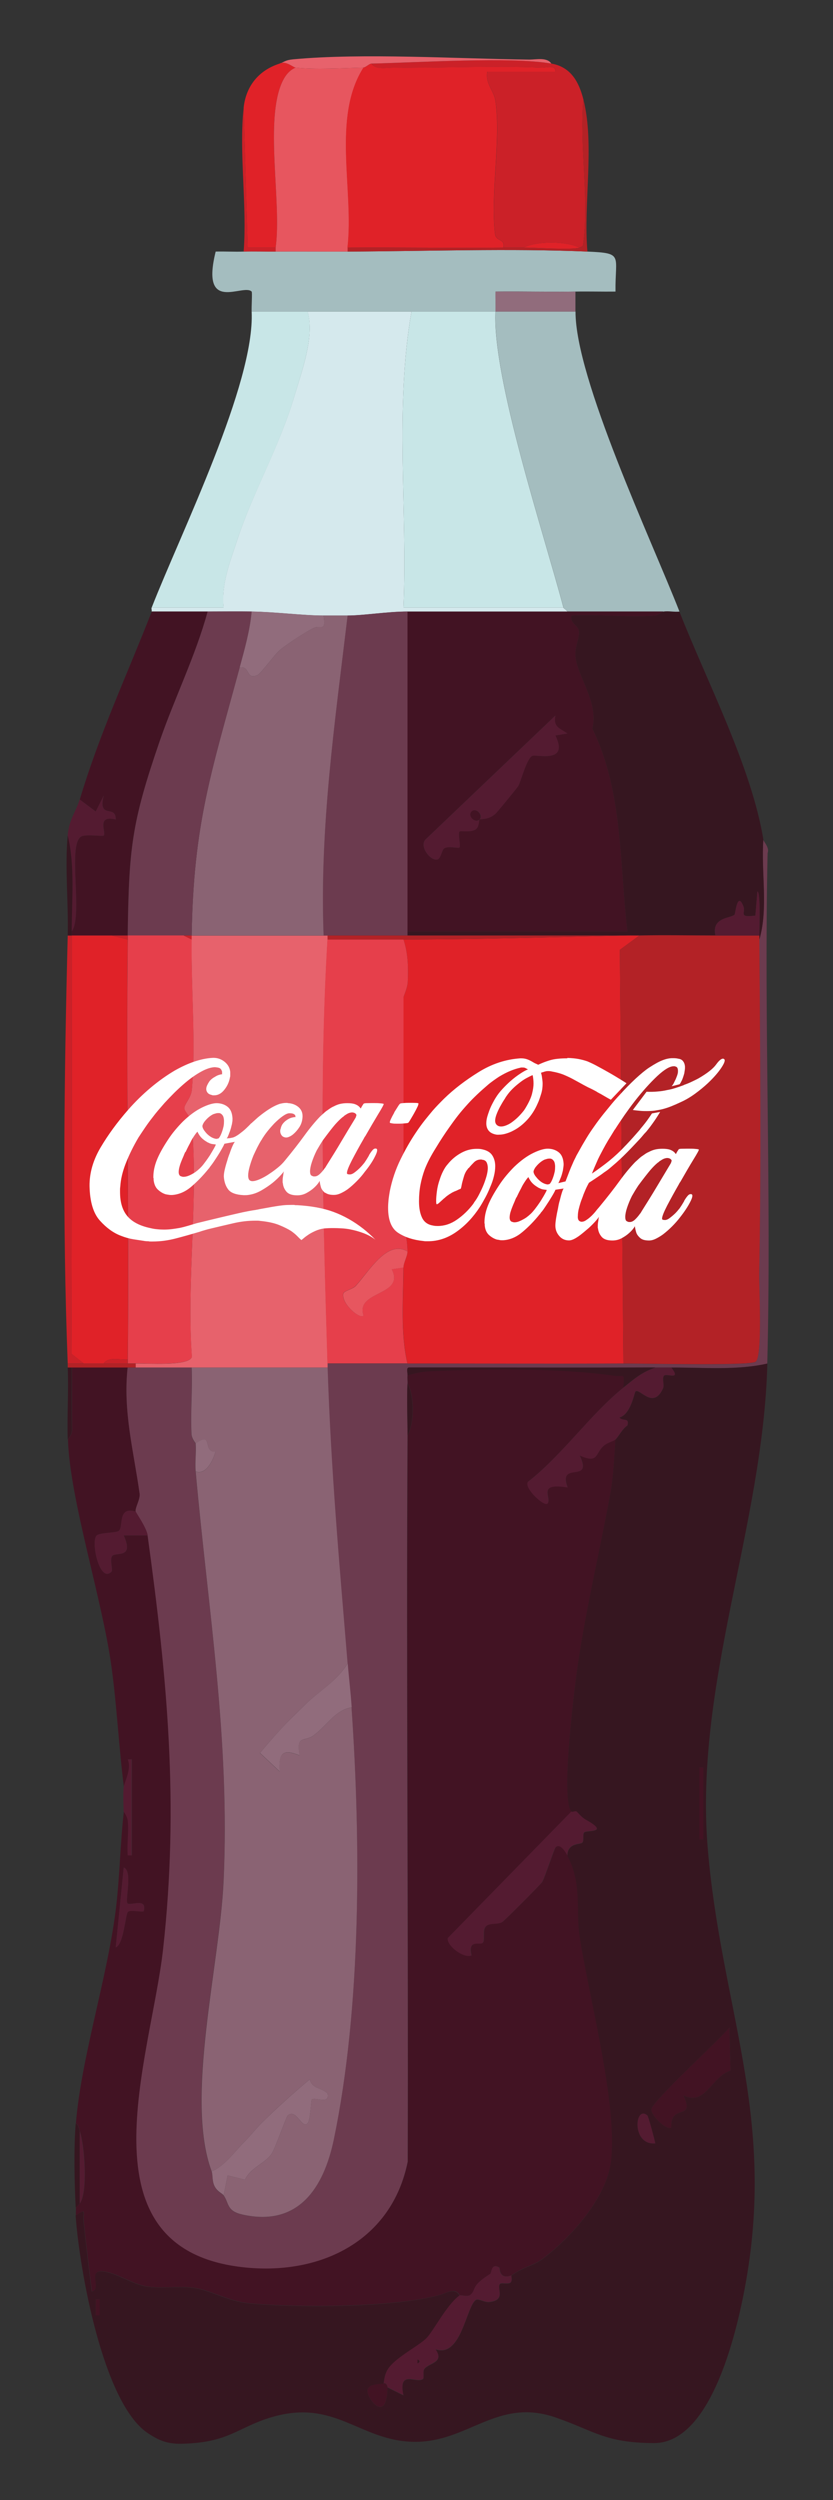 <?xml version="1.0" encoding="UTF-8"?>
<svg id="Layer_1" data-name="Layer 1" xmlns="http://www.w3.org/2000/svg" viewBox="0 0 100 300">
  <rect x="0" y="0" width="100" height="300" fill="#333333" stroke="none"/>
  <defs>
    <style>
      .cls-1 {
        fill: #916c7c;
      }

      .cls-2 {
        fill: #421323;
      }

      .cls-3 {
        fill: #6c3b4f;
      }

      .cls-4 {
        fill: #c8e6e7;
      }

      .cls-5 {
        fill: #b32226;
      }

      .cls-6 {
        fill: #cb2128;
      }

      .cls-7 {
        fill: #361620;
      }

      .cls-8 {
        fill: #e63f4b;
      }

      .cls-9 {
        fill: #fff;
      }

      .cls-10 {
        fill: #541b31;
      }

      .cls-11 {
        fill: #e02228;
      }

      .cls-12 {
        fill: #e7626c;
      }

      .cls-13 {
        fill: #e7565f;
      }

      .cls-14 {
        fill: #8a6373;
      }

      .cls-15 {
        fill: #a4bdbf;
      }

      .cls-16 {
        fill: #d5e9ed;
      }
    </style>
  </defs>
  <g>
    <path class="cls-2" d="M15.33,164.1c-.58,5.28.73,10.04,1.44,15.13.1.69-.55,1.67-.48,2.15-2.2-.66-1.45,1.83-2.01,2.31-.34.3-2.42.17-2.73.63-.63.97.48,5.75,1.86,4.26.16-.17-.25-1.49.07-1.86.46-.52,2.65.38,1.38-2.47h2.88c2.37,17.21,3.79,32.19,1.86,49.61-1.45,13.08-10.41,36.2,9.9,38.21,9.16.91,17.56-3.29,19.46-12.69.09-29.04-.19-58.1-.02-87.14.8-1.44.82-4.7,0-6.24.02-.31-.05-.67,0-.96.85-.27,1.71-.45,2.62-.5,6.59-.31,15.68-.42,22.11.52,1.34.2,1.31-.48,1.2,1.42-3.99,3.21-7.36,8.12-11.48,11.32-.55.71,1.99,3.08,2.36,2.6.53-.7-1.34-2.54,2.4-1.92-1.23-3.29,3.14-.34,1.44-3.84,2.33,1.03,1.81-.23,2.92-1.18.44-.38,1.19-.55,1.39-.74-.15,2.01-.25,4.4-.6,6.36-1.32,7.37-3.16,14.79-4.14,22.26-.34,2.57-1.82,14.73-.54,16.02l-14.84,15.19c-.15.88,1.87,2.48,2.84,2.09-.49-2,1.03-1.2,1.35-1.51.29-.29-.03-1.37.3-1.88.39-.59,1.51-.27,2.04-.61.29-.18,4.6-4.52,4.79-4.8.28-.43,1.44-3.98,1.61-4.16.55-.61,1.27.63,1.43.96,1.82,3.57.95,6.39,1.48,9.8,1.14,7.33,4.56,19.99,3.75,26.87-.52,4.39-4.88,9.27-8.34,11.82-.98.72-2.4.98-3.61,1.91-1.54.56-1.39-.89-1.46-.93-.99-.63-.91.63-1.1.75-2.43,1.54-1.59,1.79-2.35,2.49-.35.33-1.19,0-1.33.09-.52-1-1.55-.3-2.25-.09-5.31,1.56-17.2,1.58-22.94,1.05-2.59-.24-4.64-1.58-6.77-1.87-1.82-.25-3.72.14-5.6-.16-1.75-.27-3.74-1.73-5.39-1.82-1.67-.09.09,2.2-1.2,2.41-.34-2.8-.69-5.58-.97-8.4-.11-1.12.42-1.61-.95-.72-.02-.32.02-.64,0-.96.18-.14.34-.3.48-.48.98-1.23.59-7.03,0-8.64-.12-.34-.09-.73-.48-.96.66-7.9,3.66-17.08,4.74-25.26.53-4.02.56-8.15,1.02-12.18,0,.06.44.54.5,1.16.12,1.35-.12,2.76-.01,4.12h.48s0-11.52,0-11.52h-.48c.51,1.18-.44,2.76-.48,3.36-.62-4.84-.84-9.73-1.51-14.57-1.09-7.94-5.02-20.12-5.21-27.19,0-.06.51-.56.5-1.16-.04-2.49,0-4.99-.02-7.48h6.72ZM15.32,228.41c-.35-.33.66-3.91-.47-4.32l-.96,9.59c.99-.33,1.16-4.01,1.48-4.27s1.37.04,1.88-.05c.48-1.7-1.59-.64-1.93-.96Z"/>
    <path class="cls-3" d="M92.12,163.62c-3.68.84-7.72.46-11.52.48-.64,0-1.28,0-1.92,0-9.82.03-19.65-.01-29.47,0-.53-.06-.23.62-.29.97-.05.29.02.65,0,.96-.1,2.06.01,4.17,0,6.24-.17,29.04.11,58.09.02,87.14-1.9,9.4-10.3,13.6-19.46,12.69-20.31-2.01-11.35-25.13-9.9-38.21,1.93-17.42.51-32.41-1.86-49.62-.13-.94-1.41-2.72-1.44-2.88-.08-.48.57-1.46.48-2.15-.71-5.09-2.01-9.85-1.44-15.13h7.68c.11,2.64-.15,5.32-.02,7.96.03.63.49,1.08.5,1.16.08,1.11-.1,2.26,0,3.36,1.51,16.68,4.15,32.17,3.35,49.19-.47,10.02-4.67,26.11-1.43,34.8.17.45.02,1.14.36,1.8s.89.82,1.08,1.08c.66.94.33,1.87,2.26,2.3,6.71,1.5,9.76-3.19,10.96-8.99,3.32-15.98,3.26-35.64,2.13-51.86-.12-1.78-.34-3.64-.48-5.28-1.01-12.18-2-23.25-2.4-35.52,0-.16,0-.32,0-.48h9.6c8.63,0,17.29.04,25.92,0,2.21-.01,15.14.3,15.87-.21.85-.59.4-8.87.43-10.61.25-13.22.11-26.72.02-40.06,1.1-3.74.19-8.11.48-12,.04.25.78.98.52,1.62-.45,20.4.48,40.87-.04,61.25Z"/>
    <path class="cls-7" d="M81.56,73.38c3.28,8.39,8.64,18.59,10.08,27.36-.29,3.89.62,8.26-.48,12,0-.16,0-.32,0-.48,0-.77.18-5.28-.24-5.28l-.24,2.89c-2.1.26-1.13-.32-1.43-1.1-.73-1.9-.98.89-1.06.97-.42.48-2.8.28-2.31,2.52-3.03,0-6.09-.07-9.12,0-.48.01-.96-.01-1.44,0h-26.4v-.48h26.4c-.96-8.2-.51-16.78-4.21-24.35.79-3.07-1.76-6.22-2.02-8.58-.14-1.21.58-2.43.39-3.21-.16-.64-1.13-.91-.87-1.78,3.23-.19,6.67.24,9.87.02.65-.04,1-.47,1.16-.5.57-.1,1.31.07,1.92,0Z"/>
    <path class="cls-16" d="M49.4,37.39c-2.03,11.56-.47,23.76-.96,35.52h19.2c.03.11.38.29.48.48-6.39,0-12.81,0-19.2,0-2.41,0-5.28.48-7.2.48-.96,0-1.92,0-2.88,0-2.46,0-5.82-.44-8.64-.48-1.75-.03-3.53,0-5.28,0h-6.72c.05-.14-.05-.34,0-.48h8.64c-.3-2.83.78-5.52,1.66-8.18,1.93-5.83,5.03-11.12,6.83-17.17.91-3.06,2.46-7.2,1.59-10.17h12.48Z"/>
    <path class="cls-15" d="M29.25,30.19c1.27-.04,2.56.01,3.84,0,2.87-.02,5.77.01,8.64,0,9.43-.04,19.44-.4,28.8,0,4.38.19,3.3.42,3.36,4.8-1.6.02-3.21-.03-4.8,0-3.19.05-6.41-.04-9.6,0-.03.8.04,1.61,0,2.4h9.6c-.03,8.02,9.12,27.42,12.48,36-.61.07-1.35-.1-1.92,0h-11.52c-.1-.18-.45-.36-.48-.48-2.31-8.73-8.54-27.54-8.16-35.52h-29.28c-.03-.53.09-2.31,0-2.4-1-1.02-6.18,2.75-4.32-4.8,1.12-.03,2.25.04,3.36,0Z"/>
    <path class="cls-2" d="M24.93,73.38c-1.46,5.34-3.97,10.37-5.77,15.59-3.38,9.82-3.69,12.82-3.83,23.29h-6.72c0-.16,0-.32,0-.48,1.43-1.91-.64-10.84,1.27-11.45.68-.22,2.46.06,2.58-.06.34-.36-.95-2.51,1.44-1.93.05-1.87-2.17.08-1.44-2.88l-.96,1.92-1.92-1.44c2.33-7.83,5.69-15,8.64-22.56h6.72Z"/>
    <path class="cls-4" d="M36.93,37.39c.86,2.96-.68,7.1-1.59,10.17-1.79,6.05-4.89,11.34-6.83,17.17-.88,2.66-1.96,5.35-1.66,8.18h-8.64c3.48-8.91,12.41-26.9,12-35.52h6.72Z"/>
    <path class="cls-6" d="M66.2,7.63c2.35.41,3.31,2.23,3.84,4.32-.5,5.35.68,11.87.01,17.06-.06.49,0,.54-.49.7-1.71-.81-5.11-.8-6.72,0-.8,0-1.6,0-2.4,0,.25-1.1-.88-.68-1-1.65-.57-4.83.73-11.15.06-15.89-.18-1.32-1.28-2.13-.98-3.57h8.16c.11-.85-1.08-.46-1.67-.48-5.89-.24-11.87.07-17.77,0-.81,0-2.13.31-2.63-.49,5.48-.12,16.76-.84,21.6,0Z"/>
    <path class="cls-11" d="M33.57,7.63c.75-.38,1.63.45,1.92.48-.72.32-1.2.89-1.54,1.58-2.26,4.59-.1,14.63-.86,20.02h-3.36s-.48-16.8-.48-16.8c.28-2.58,1.81-4.48,4.32-5.28Z"/>
    <path class="cls-6" d="M8.61,112.26c.01,16.72.02,33.46-.04,50.19l1.48,1.17h-1.92c-.65-16.86-.43-34.48,0-51.36h.48Z"/>
    <path class="cls-1" d="M69.08,34.99c0,.8,0,1.6,0,2.4h-9.6c.04-.8-.03-1.61,0-2.4,3.19-.03,6.41.06,9.6,0Z"/>
    <path class="cls-5" d="M70.52,30.19c-9.36-.4-19.37-.04-28.8,0v-.48c6.23-.05,12.49.07,18.72,0,.8,0,1.6,0,2.4,0,1.5-.01,5.75.32,6.72,0,.49-.16.43-.21.49-.7.66-5.19-.52-11.72-.01-17.06,1.37,5.42-.02,12.53.48,18.24Z"/>
    <path class="cls-10" d="M9.57,95.94l1.92,1.44.96-1.92c-.73,2.96,1.49,1.01,1.44,2.88-2.38-.58-1.1,1.56-1.44,1.93-.11.12-1.9-.16-2.58.06-1.9.61.17,9.54-1.27,11.45,0-3.72.4-7.96-.48-11.52.19-2,.99-2.82,1.44-4.32Z"/>
    <path class="cls-12" d="M66.2,7.63c-4.84-.84-16.12-.12-21.6,0-.24,0-.72.47-.96.48-2.45.06-5.82.26-8.16,0-.29-.03-1.17-.86-1.92-.48.54-.17.65-.42,1.62-.51,8.35-.78,19.72-.07,28.38.03.81,0,2.13-.31,2.63.49Z"/>
    <path class="cls-6" d="M29.25,12.91l.48,16.8h3.36s0,.48,0,.48c-1.28.01-2.57-.04-3.84,0,.43-5.52-.58-11.86,0-17.28Z"/>
    <path class="cls-10" d="M14.85,214.49c.04-.6.99-2.18.48-3.36h.48s0,11.52,0,11.52h-.48c-.11-1.35.14-2.77.01-4.12-.06-.62-.5-1.1-.5-1.16-.02-.94-.07-1.95,0-2.88Z"/>
    <path class="cls-7" d="M8.61,111.78c0,.16,0,.32,0,.48h-.48c.1-3.85-.36-8.28,0-12,.88,3.56.48,7.79.48,11.52Z"/>
    <path class="cls-7" d="M9.57,255.77v8.64c-.14.18-.3.34-.48.48-.16-2.96-.24-7.16,0-10.08.39.23.36.62.48.96Z"/>
    <path class="cls-7" d="M8.13,172.73c-.09-2.87.12-5.78,0-8.64h.48c.01,2.49-.03,4.98.02,7.48.01.61-.5,1.1-.5,1.16Z"/>
    <path class="cls-5" d="M10.05,163.62c.8,0,1.6,0,2.4,0,.96,0,1.92.01,2.88,0,.32,0,.64,0,.96,0v.48h-8.16c0-.16,0-.32,0-.48h1.92Z"/>
    <path class="cls-10" d="M68.6,217.37c.08.08.52-.14.63,0,1.02,1.12,1.02.85,1.89,1.46,1.54,1.08-.75.79-.99,1.05-.22.24.02.94-.22,1.22-.22.26-1.78-.02-1.8,1.56-.17-.33-.88-1.57-1.43-.96-.17.18-1.33,3.74-1.61,4.16-.18.28-4.5,4.62-4.79,4.8-.54.34-1.66.02-2.04.61-.33.5,0,1.59-.3,1.88-.32.31-1.83-.49-1.35,1.51-.98.38-3-1.21-2.84-2.09l14.84-15.19Z"/>
    <path class="cls-10" d="M80.6,164.1c1.26,1.63-.64.62-.9,1-.23.34.08,1.1-.09,1.48-1.19,2.66-2.84-.07-3.32.4-.14.13-.55,2.74-1.92,3.12.4.48,1.21-.06.96.95-.63.4-.99,1.24-1.44,1.69-.2.2-.95.36-1.39.74-1.11.94-.59,2.21-2.92,1.18,1.7,3.49-2.67.55-1.44,3.84-3.74-.62-1.87,1.23-2.4,1.92-.37.48-2.91-1.89-2.36-2.6,4.12-3.21,7.49-8.12,11.48-11.32,1.32-1.06,2.16-1.83,3.84-2.4.64,0,1.28,0,1.92,0Z"/>
    <path class="cls-10" d="M55.16,275.45c.14-.1.98.24,1.33-.09.76-.7-.08-.95,2.35-2.49.19-.12.11-1.38,1.1-.75.07.05-.08,1.49,1.46.93-.05.04.17.62-.12.85-.28.23-1.09-.02-1.25.15-.46.49.82,1.98-1.34,2.18-.51.05-1.26-.42-1.53-.27-1.17.68-1.75,7-4.86,5.94,1.07,1.58-.73,1.61-1.33,2.33-.24.28-.03,1.08-.17,1.21-.72.67-3.04-1.23-2.36,1.99l-1.92-.96c0-.22-.19-.57-.48-.48.07-.07.02-1.1.68-1.95,1.02-1.3,3.6-2.63,4.45-3.47s2.43-3.99,3.98-5.14ZM50.12,283.13v.48c.31-.16.31-.32,0-.48Z"/>
    <path class="cls-10" d="M16.29,181.37c.03.16,1.31,1.94,1.44,2.88h-2.88c1.28,2.85-.92,1.95-1.38,2.47-.32.36.09,1.68-.07,1.86-1.37,1.48-2.49-3.29-1.86-4.26.3-.46,2.39-.33,2.73-.63.56-.48-.19-2.97,2.01-2.31Z"/>
    <path class="cls-7" d="M78.68,164.1c-1.67.57-2.52,1.34-3.84,2.4.11-1.9.15-1.23-1.2-1.42-6.43-.93-15.51-.83-22.11-.52-.91.04-1.76.23-2.62.5.06-.35-.24-1.02.29-.97,9.82,0,19.65.04,29.47,0Z"/>
    <path class="cls-10" d="M15.32,228.41c.33.31,2.4-.75,1.93.96-.51.08-1.57-.2-1.88.05-.32.26-.5,3.94-1.48,4.27l.96-9.59c1.13.41.12,3.99.47,4.32Z"/>
    <path class="cls-10" d="M9.57,264.41v-8.64c.59,1.61.98,7.41,0,8.64Z"/>
    <path class="cls-7" d="M48.92,172.25c.01-2.06-.1-4.18,0-6.24.82,1.54.8,4.8,0,6.24Z"/>
    <path class="cls-2" d="M87.7,248.47c-2.33.77-2.99,4.29-5.65,2.98,1.46,3.11-1.61.91-1.45,3.84-.47.45-2.41-1.31-2.41-2.16,0-.91,8.21-8.36,9.38-9.84l.13,5.18Z"/>
    <path class="cls-2" d="M46.04,286.01c.29-.09.48.26.48.48-.04,4.52-2.62,1.26-2.4.25.16-.76,1.85-.66,1.92-.73Z"/>
    <path class="cls-10" d="M77.72,253.85c.13.11.85,2.8.96,3.36-2.91.28-2.5-4.68-.96-3.36Z"/>
    <rect class="cls-2" x="83.96" y="212.09" width=".48" height="8.64"/>
    <rect class="cls-2" x="11.49" y="275.93" width=".47" height="1.92"/>
    <path class="cls-14" d="M39.33,164.1c.4,12.26,1.39,23.34,2.4,35.52-1.33,2.16-3.33,3.22-5.14,4.98-.54.53-1.16,1.13-1.79,1.76-1.1,1.09-2.57,2.78-3.6,4l2.36,2.22c-.12-2.2.35-2.75,2.4-1.92-.46-2.5.55-1.58,1.67-2.4,1.65-1.21,2.6-3.07,4.57-3.36,1.12,16.22,1.19,35.88-2.13,51.86-1.21,5.79-4.25,10.49-10.96,8.99-1.93-.43-1.6-1.36-2.26-2.3l.48-2.4,2.08.52c.67-1.46,2.45-1.98,3.21-3.14.43-.65,1.73-4.41,1.92-4.57,1.06-.89,1.65,1.65,2.38.95.34-.33.4-2.75.51-2.86.37-.37,2.19.66,1.9-.73-.81-.75-1.79-.5-2.15-1.69-1.98,1.66-3.97,3.43-5.8,5.26-.66.66-1.22,1.4-2.06,2.25-1.18,1.19-2.34,2.88-3.91,3.53-3.23-8.7.97-24.78,1.43-34.8.79-17.02-1.85-32.51-3.35-49.19,1.37.52,2.23-1.75,2.37-2.37-1.6.1-.2-2.54-2.37-.99,0-.08-.47-.54-.5-1.16-.13-2.64.13-5.32.02-7.96h16.32Z"/>
    <path class="cls-11" d="M76.76,112.26l-2.35,1.72.43,49.64c-8.63.04-17.29,0-25.92,0-.85-3.6-.5-7.77-.48-11.52,0-.57.48-1.36.48-1.92,0-1.49-.48-3.25-.48-4.08v-26.4c0-.2.48-1.06.51-1.88.08-1.71.03-3.44-.51-5.08,8.99,0,18.04-.29,26.88-.48.48-.01.96.01,1.44,0Z"/>
    <path class="cls-5" d="M85.88,112.26h5.28c0,.16,0,.32,0,.48.09,13.33.23,26.84-.02,40.06-.03,1.74.42,10.02-.43,10.61-.72.51-13.66.2-15.87.21l-.43-49.64,2.35-1.72c3.03-.07,6.09,0,9.12,0Z"/>
    <path class="cls-12" d="M38.85,112.26h.48v.48c-1.01,16.85-.51,34.06,0,50.88,0,.16,0,.32,0,.48h-23.04v-.48c1.18-.04,6.47.36,6.74-.8-.65-8.96.79-18.95,0-27.78-.09-1.06-.83-1.55-.9-1.99-.08-.5.81-1.26.9-2.28.49-5.55-.11-12.29-.03-18.02,0-.16,0-.32,0-.48h15.84Z"/>
    <path class="cls-8" d="M48.44,112.74c.54,1.63.59,3.37.51,5.08-.04.82-.51,1.69-.51,1.88v26.4c0,.83.48,2.59.48,4.08-2.43-1.48-4.63,2.41-6.22,4.12-.4.43-1.44.59-1.5.95-.2,1.26,2.04,3.1,2.43,2.6-1.01-3,5.01-2.3,3.39-5.55l1.41-.21c-.02,3.75-.37,7.92.48,11.52h-9.6c-.51-16.81-1.01-34.02,0-50.88h9.12Z"/>
    <path class="cls-1" d="M25.41,260.57c1.56-.65,2.73-2.34,3.91-3.53.84-.85,1.4-1.59,2.06-2.25,1.83-1.82,3.81-3.59,5.8-5.26.36,1.19,1.34.93,2.15,1.69.29,1.39-1.53.37-1.9.73-.1.1-.17,2.53-.51,2.86-.72.7-1.32-1.84-2.38-.95-.19.16-1.49,3.92-1.92,4.57-.76,1.16-2.55,1.68-3.21,3.14l-2.08-.52-.48,2.4c-.18-.26-.74-.43-1.08-1.08s-.2-1.35-.36-1.8Z"/>
    <path class="cls-1" d="M42.21,204.89c-1.97.3-2.93,2.15-4.57,3.36-1.11.82-2.13-.1-1.67,2.4-2.05-.83-2.52-.28-2.4,1.92l-2.36-2.22c1.03-1.22,2.49-2.91,3.6-4,.64-.63,1.25-1.23,1.79-1.76,1.8-1.76,3.81-2.82,5.14-4.98.14,1.64.36,3.5.48,5.28Z"/>
    <path class="cls-1" d="M23.49,173.21c2.17-1.55.77,1.09,2.37.99-.14.62-1,2.89-2.37,2.37-.1-1.1.08-2.25,0-3.36Z"/>
    <path class="cls-2" d="M68.12,73.38h11.52c-.17.03-.52.45-1.16.5-3.2.22-6.65-.2-9.87-.02-.26.87.71,1.14.87,1.78.19.77-.53,2-.39,3.21.26,2.36,2.81,5.51,2.02,8.58,3.7,7.57,3.25,16.15,4.21,24.35h-26.4s0-38.39,0-38.39c6.39,0,12.81,0,19.2,0ZM57.56,98.34c.12-.1,1.06.1,1.93-.7.21-.2,2.47-2.94,2.71-3.3.31-.45.98-3.25,1.68-3.63.45-.24,4.49,1,2.79-2.45l1.44-.24c-.96-.66-1.72-.78-1.44-2.16l-15.61,14.89c-.75.85.63,2.61,1.45,2.39.42-.11.53-1.17.82-1.34.54-.32,1.66.05,1.82-.1.18-.17-.21-1.69.01-1.91.14-.14,1.3.13,1.92-.25.47-.29.39-1.15.47-1.2-.51.51-1.49-.42-.96-.96s1.47.45.96.96Z"/>
    <path class="cls-3" d="M48.92,73.38v38.88h-10.08c-.5-12.9,1.36-25.65,2.88-38.4,1.91,0,4.79-.48,7.2-.48Z"/>
    <path class="cls-5" d="M48.92,112.26h26.4c-8.84.19-17.89.48-26.88.48h-9.12v-.48h9.6Z"/>
    <path class="cls-10" d="M91.16,112.26h-5.28c-.49-2.25,1.89-2.04,2.31-2.52.08-.09.33-2.87,1.06-.97.3.78-.67,1.36,1.43,1.1l.24-2.89c.42,0,.23,4.51.24,5.28Z"/>
    <path class="cls-4" d="M59.48,37.39c-.38,7.98,5.85,26.78,8.16,35.52h-19.2c.49-11.76-1.07-23.96.96-35.52h10.08Z"/>
    <path class="cls-14" d="M41.73,73.86c-1.52,12.75-3.38,25.5-2.88,38.4h-15.84c.22-13.45,2.36-19.56,5.76-32.16,1.28-.23.72,1.52,2.12.92.44-.19,2.07-2.49,2.72-3.03.79-.65,3.17-2.26,4.1-2.65.86-.37,1.43.54,1.14-1.48.96,0,1.92,0,2.88,0Z"/>
    <path class="cls-3" d="M30.21,73.38c-.2,2.27-.85,4.54-1.44,6.72-3.4,12.59-5.54,18.7-5.76,32.16h-7.68c.15-10.46.45-13.47,3.83-23.29,1.8-5.22,4.31-10.25,5.77-15.59,1.75,0,3.53-.03,5.28,0Z"/>
    <path class="cls-1" d="M38.85,73.86c.29,2.03-.28,1.11-1.14,1.48-.93.4-3.31,2-4.1,2.65-.65.54-2.28,2.84-2.72,3.03-1.4.6-.84-1.15-2.12-.92.59-2.18,1.24-4.45,1.44-6.72,2.82.04,6.18.48,8.64.48Z"/>
    <path class="cls-13" d="M43.65,8.11c-3.81,5.98-1.13,14.69-1.92,21.6v.48c-2.87.01-5.77-.02-8.64,0v-.48c.76-5.39-1.4-15.43.86-20.02.34-.69.82-1.27,1.54-1.58,2.34.26,5.71.06,8.16,0Z"/>
    <path class="cls-11" d="M13.41,112.26l1.92.48c-.21,16.78.18,33.63,0,50.4-.9.07-2.34-.37-2.88.48-.8,0-1.6,0-2.4,0l-1.48-1.17c.06-16.73.05-33.46.04-50.19h4.8Z"/>
    <path class="cls-6" d="M15.33,112.26c0,.16,0,.32,0,.48l-1.92-.48h1.92Z"/>
    <path class="cls-11" d="M44.6,7.63c.5.79,1.82.48,2.63.49,5.9.06,11.88-.25,17.77,0,.59.02,1.78-.37,1.67.48h-8.16c-.29,1.45.8,2.25.98,3.57.66,4.74-.63,11.07-.06,15.89.11.97,1.25.55,1,1.65-6.23.07-12.49-.05-18.72,0,.79-6.9-1.89-15.62,1.92-21.6.24,0,.72-.47.96-.48Z"/>
    <path class="cls-11" d="M69.56,29.71c-.97.32-5.22-.01-6.72,0,1.61-.8,5.01-.81,6.72,0Z"/>
    <path class="cls-8" d="M22.05,112.26l.96.48c-.08,5.73.52,12.47.03,18.02-.09,1.01-.98,1.78-.9,2.28.07.44.81.93.9,1.99.78,8.84-.66,18.82,0,27.78-.27,1.16-5.56.76-6.74.8-.32,0-.64,0-.96,0v-.48c.18-16.76-.21-33.61,0-50.4,0-.16,0-.32,0-.48h6.72Z"/>
    <path class="cls-6" d="M15.33,163.14v.48c-.96.01-1.92,0-2.88,0,.54-.85,1.98-.41,2.88-.48Z"/>
    <path class="cls-7" d="M92.12,163.62c-.5,19.49-8.81,38.58-7.15,58.26,1.6,18.92,8.11,31.67,4.61,51.75-.95,5.45-4.01,19.57-11.08,19.54-5.89-.03-7.1-1.45-11.82-3.08-6.99-2.41-10.49,3.01-16.96,2.93-6.54-.08-9.47-5.23-17.14-2.95-4.07,1.21-5.07,3.06-10.78,3.18-1.68.03-2.68-.36-4.05-1.27-5.42-3.61-8.24-19.83-8.67-26.12,1.37-.89.84-.4.95.72.29,2.82.63,5.59.97,8.4,1.29-.21-.47-2.5,1.2-2.41,1.65.09,3.64,1.55,5.39,1.82,1.89.29,3.78-.09,5.6.16,2.13.29,4.18,1.63,6.77,1.87,5.74.54,17.63.52,22.94-1.05.69-.2,1.72-.9,2.25.09-1.56,1.15-3.12,4.28-3.98,5.14s-3.43,2.17-4.45,3.47c-.66.84-.61,1.87-.68,1.95s-1.76-.03-1.92.73c-.22,1.01,2.36,4.27,2.4-.25l1.92.96c-.68-3.22,1.64-1.32,2.36-1.99.14-.13-.07-.93.17-1.21.61-.72,2.41-.74,1.33-2.33,3.11,1.06,3.69-5.26,4.86-5.94.27-.16,1.01.31,1.53.27,2.16-.2.88-1.69,1.34-2.18.16-.17.98.07,1.25-.15.29-.24.07-.82.12-.85,1.21-.94,2.62-1.19,3.61-1.91,3.46-2.55,7.83-7.43,8.34-11.82.81-6.88-2.61-19.54-3.75-26.87-.53-3.41.34-6.23-1.48-9.8.02-1.58,1.59-1.3,1.8-1.56.23-.28,0-.98.22-1.22.23-.26,2.53.03.99-1.05-.87-.61-.87-.34-1.89-1.46-.12-.13-.55.09-.63,0-1.28-1.29.21-13.45.54-16.02.97-7.47,2.81-14.89,4.14-22.26.35-1.95.45-4.35.6-6.36.45-.44.81-1.28,1.44-1.69.26-1.02-.55-.47-.96-.95,1.37-.38,1.79-2.99,1.92-3.12.49-.46,2.13,2.26,3.32-.4.17-.38-.14-1.15.09-1.48.27-.38,2.16.63.9-1,3.8-.02,7.84.36,11.52-.48ZM84.44,220.73v-8.64h-.48v8.64h.48ZM87.7,248.47l-.13-5.18c-1.17,1.48-9.38,8.93-9.38,9.84,0,.86,1.95,2.61,2.41,2.16-.16-2.93,2.91-.72,1.45-3.84,2.66,1.31,3.32-2.21,5.65-2.98ZM77.72,253.85c-1.54-1.32-1.95,3.64.96,3.36-.12-.55-.83-3.24-.96-3.36ZM11.96,277.84v-1.92h-.47v1.92h.47Z"/>
    <path class="cls-7" d="M50.12,283.13c.31.16.31.32,0,.48v-.48Z"/>
    <path class="cls-13" d="M48.92,150.18c0,.56-.48,1.35-.48,1.92l-1.41.21c1.62,3.24-4.41,2.54-3.39,5.55-.4.5-2.63-1.35-2.43-2.6.06-.37,1.1-.52,1.5-.95,1.58-1.71,3.78-5.61,6.22-4.12Z"/>
    <path class="cls-6" d="M23.01,112.26c0,.16,0,.32,0,.48l-.96-.48h.96Z"/>
    <path class="cls-10" d="M57.56,98.34c-.07.06,0,.91-.47,1.2-.62.39-1.78.12-1.92.25-.22.22.17,1.74-.01,1.91-.16.14-1.28-.22-1.82.1-.3.17-.4,1.23-.82,1.34-.82.22-2.21-1.54-1.45-2.39l15.61-14.89c-.28,1.38.48,1.5,1.44,2.16l-1.44.24c1.69,3.45-2.35,2.21-2.79,2.45-.7.38-1.38,3.18-1.68,3.63-.24.35-2.49,3.1-2.71,3.3-.87.8-1.81.6-1.93.7.51-.51-.42-1.49-.96-.96s.45,1.47.96.96Z"/>
  </g>
  <path class="cls-9" d="M25.89,128.03v.03h-.03c-.5,0-1.06.18-1.7.53s-1.28.8-1.93,1.35c-.43.36-.85.75-1.28,1.17-.42.42-.82.84-1.2,1.25-.27.31-.53.61-.77.89s-.46.56-.67.84c-.31.39-.6.79-.88,1.2-.27.4-.54.8-.8,1.2-.62,1.05-1.12,2.07-1.52,3.08s-.62,1.94-.67,2.82c-.02.12-.03.23-.03.34v.31c0,1.25.3,2.22.89,2.91.59.69,1.51,1.16,2.74,1.42.29.07.57.12.85.14.27.03.54.04.8.04.33,0,.65-.02.97-.06.32-.04.62-.09.91-.14.34-.07.68-.16,1.02-.26s.68-.21,1.04-.31c.21-.05.41-.1.62-.15.21-.05.42-.1.65-.16.57-.14,1.08-.26,1.54-.37s.92-.22,1.36-.32.9-.21,1.36-.31c.47-.1.98-.2,1.55-.28.07-.02.13-.03.19-.04.06,0,.12-.02.19-.04.38-.07.73-.13,1.06-.19.32-.06.65-.12.98-.17.29-.05.59-.09.89-.12.3-.03.62-.04.96-.04h.34c.05.02.11.03.17.03h.17c1.66.09,3.12.35,4.35.8,1.23.45,2.44,1.12,3.6,2.03.24.19.48.39.73.62.25.22.49.45.73.7-.41-.33-.9-.59-1.45-.8-.56-.21-1.13-.36-1.71-.47-.31-.05-.62-.09-.94-.1-.32-.02-.62-.03-.91-.03-.22,0-.43,0-.63.01s-.39.02-.58.04c-.33.05-.64.14-.94.27-.3.13-.57.27-.81.42-.24.16-.44.3-.59.43-.15.13-.27.22-.33.27-.14-.12-.31-.28-.5-.48s-.44-.4-.73-.61c-.38-.24-.86-.48-1.45-.72-.59-.24-1.34-.4-2.25-.49-.1-.02-.21-.03-.31-.03h-.31c-.84,0-1.72.1-2.62.31-.91.21-1.89.44-2.93.69-.19.05-.38.1-.57.16-.19.05-.38.11-.57.18-.98.29-1.93.56-2.86.8-.93.24-1.84.36-2.73.36h-.27c-.09,0-.18,0-.27-.03-.1,0-.2,0-.3-.01-.09-.01-.18-.02-.27-.04-.36-.05-.78-.12-1.25-.19-.47-.08-.95-.21-1.43-.4-.93-.34-1.78-.96-2.57-1.84s-1.2-2.26-1.24-4.13c-.02-1.58.43-3.13,1.33-4.65.9-1.52,2-3.03,3.31-4.52.84-.96,1.74-1.84,2.69-2.64s1.91-1.48,2.87-2.05c.81-.46,1.6-.83,2.38-1.09s1.53-.42,2.25-.45h.05c.5,0,.94.16,1.34.48.39.32.62.72.67,1.22v.41c0,.07,0,.14-.03.21-.09.55-.31,1.05-.67,1.5-.36.46-.77.68-1.24.68h-.12s-.08,0-.12-.03c-.24-.05-.42-.14-.53-.27-.11-.13-.17-.28-.17-.45,0-.14.03-.27.09-.41.06-.14.13-.27.22-.41.08-.14.19-.26.32-.37.13-.11.26-.2.4-.27.15-.1.31-.18.46-.23.16-.05.27-.08.36-.08h.05v-.32s0-.05-.03-.06c-.02-.12-.08-.22-.18-.31s-.3-.14-.59-.16v-.03ZM39.05,143.17c-.22-.18-.39-.38-.49-.6-.05-.16-.09-.31-.12-.45-.03-.15-.05-.26-.06-.35,0-.02,0-.03-.01-.04,0,0-.01-.02-.01-.04,0,.05-.06.16-.18.32-.12.16-.28.34-.49.53-.24.22-.54.43-.89.62-.35.19-.72.28-1.12.28-.62,0-1.05-.15-1.3-.45-.25-.3-.39-.63-.42-.99-.02-.03-.03-.08-.03-.13v-.16c0-.17.01-.34.04-.5.03-.16.05-.31.06-.43.02-.09.03-.16.05-.22.02-.06.03-.1.05-.12,0,.07-.13.25-.39.54-.26.29-.59.61-1,.95-.39.31-.83.61-1.31.89-.48.28-.97.47-1.47.55-.1.02-.2.03-.28.04-.09.01-.17.01-.26.01h-.18c-.91-.05-1.52-.27-1.83-.67-.31-.39-.49-.91-.54-1.54v-.08c0-.21.04-.48.12-.82s.18-.7.3-1.06c.03-.14.08-.28.13-.43.05-.14.1-.29.16-.43.12-.36.24-.67.36-.93s.21-.4.26-.44l-1.26.23c-.05.14-.18.39-.4.77-.22.38-.47.78-.76,1.21-.09.14-.18.27-.28.41-.1.14-.21.28-.31.41-.02.04-.04.07-.06.1-.03.04-.06.07-.09.1-.65.81-1.34,1.52-2.06,2.14s-1.49.95-2.32,1.01h-.13c-.1,0-.21-.01-.31-.03s-.21-.03-.31-.05c-.34-.1-.66-.29-.95-.56-.29-.26-.46-.66-.52-1.17v-.18s-.03-.06-.03-.09v-.09c0-.63.13-1.29.4-1.98.27-.69.71-1.5,1.33-2.44.29-.45.59-.85.9-1.22.31-.37.62-.71.93-1.02.79-.76,1.55-1.31,2.29-1.67s1.34-.53,1.8-.52c.5.02.92.16,1.27.44s.54.73.58,1.36v.1c0,.12,0,.25-.03.39-.02.14-.04.27-.08.39-.04.16-.07.31-.12.45-.04.15-.09.28-.14.4-.07.19-.13.35-.19.48-.06.13-.11.2-.14.22.04,0,.07,0,.1-.01.04,0,.07-.01.1-.01.14,0,.31-.03.52-.08.21-.05.46-.19.77-.41.32-.24.6-.46.82-.67.22-.21.43-.41.62-.62.03-.02.06-.03.08-.05s.04-.04.08-.08c.15-.14.32-.28.49-.44s.37-.32.59-.49c.43-.33.82-.6,1.18-.81.36-.21.7-.37,1.03-.48.14-.03.27-.06.39-.08.12-.02.24-.03.36-.03h.16s.06.03.09.03h.06c.45.04.84.19,1.17.46.33.28.5.64.5,1.08v.08c-.02.47-.14.88-.37,1.24s-.49.65-.76.88c-.15.12-.3.22-.45.28-.14.07-.27.1-.37.1h-.08c-.22-.03-.39-.12-.49-.27-.1-.14-.16-.3-.16-.48,0-.05,0-.1.01-.16,0-.05.02-.09.04-.13.02-.1.05-.21.09-.31.04-.1.09-.19.14-.26.09-.12.18-.22.28-.31.1-.09.21-.16.31-.23.19-.12.37-.2.54-.24.17-.04.3-.06.39-.06h.05s-.03-.06-.03-.08v-.06s-.01-.05-.03-.09c-.03-.05-.1-.1-.19-.15-.09-.05-.26-.08-.5-.08-.21,0-.47.12-.8.35-.33.23-.67.53-1.03.89-.22.24-.45.49-.67.76-.22.27-.43.54-.62.84-.05.07-.1.14-.14.22s-.09.15-.14.22c-.16.26-.31.54-.47.85-.15.31-.3.62-.44.93-.19.46-.34.91-.46,1.34-.12.43-.18.79-.18,1.08,0,.14.02.26.05.36.03.1.09.18.16.23.03.02.07.03.12.05.04.02.1.03.17.03.24,0,.55-.08.93-.25s.76-.38,1.16-.66c.34-.22.67-.47.99-.73s.6-.54.84-.84c.89-1.08,1.67-2.08,2.33-2.99.66-.91,1.29-1.67,1.89-2.29.15-.14.3-.27.44-.4.14-.13.28-.25.44-.35.14-.1.26-.19.39-.27.12-.08.24-.14.36-.19.26-.14.52-.24.77-.3.26-.06.55-.09.87-.09.38,0,.67.04.86.1.2.07.35.15.45.23.07.05.12.1.17.16.04.05.08.09.12.13l.03.03s.01-.08.04-.13.05-.1.09-.16c.02-.02.03-.04.04-.06,0-.03.02-.05.04-.06.02-.03.04-.07.06-.1.03-.04.05-.06.06-.08.04-.03.15-.06.35-.06s.42-.01.66-.01h.16c.29,0,.57,0,.82.03.26.02.4.04.41.08.03.04-.18.44-.66,1.22-.47.78-.98,1.65-1.53,2.61-.05.07-.1.13-.13.19-.03.06-.07.13-.1.19-.52.89-.97,1.73-1.38,2.51-.4.78-.61,1.3-.61,1.56,0,.02,0,.04.01.06,0,.03.02.05.04.06.04.02.07.03.12.04.04,0,.08.01.12.01.17.02.37-.05.59-.21.22-.16.45-.35.69-.59.09-.09.17-.18.26-.28s.17-.21.26-.31c.07-.1.14-.21.22-.33.08-.12.15-.24.22-.36.02-.04.04-.07.06-.1.03-.03.05-.08.06-.13.14-.24.28-.44.43-.61s.3-.22.45-.17c.17.07.12.39-.17.95-.28.57-.69,1.18-1.22,1.83-.29.4-.61.77-.97,1.13s-.71.68-1.07.95c-.29.21-.58.37-.86.5-.28.13-.55.19-.81.19-.46,0-.81-.09-1.03-.27ZM22.24,138.22c-.02.05-.04.1-.06.16-.03.05-.05.09-.06.13-.05.14-.11.27-.17.41-.06.14-.12.27-.17.41-.1.24-.18.48-.24.71-.06.23-.09.43-.09.61,0,.12.02.22.06.31.04.09.1.14.17.18.05.02.1.03.16.05s.11.03.18.03c.21,0,.43-.05.67-.15.24-.1.49-.24.75-.41.19-.14.37-.29.54-.45s.34-.35.49-.55c.07-.09.17-.22.3-.4.13-.18.26-.37.4-.58.02-.03.04-.07.06-.1.03-.04.05-.07.06-.1.14-.22.26-.44.39-.66.12-.21.2-.37.23-.48-.17-.02-.32-.04-.46-.06-.14-.03-.27-.07-.39-.14-.07-.02-.13-.05-.19-.09-.06-.04-.13-.08-.19-.12-.24-.15-.43-.32-.58-.49s-.28-.39-.4-.64c-.14.15-.26.31-.36.46s-.2.3-.28.44c-.07.12-.13.23-.18.34-.05.1-.1.21-.16.31-.09.16-.16.31-.23.45-.07.15-.15.31-.23.48v-.03ZM26.2,136.62s.07-.03.1-.08c.03-.05.07-.1.1-.15.09-.16.17-.34.25-.57.08-.22.14-.45.19-.67.02-.1.03-.21.04-.31,0-.1.01-.21.01-.31v-.08c-.02-.26-.06-.45-.14-.57-.08-.12-.17-.21-.27-.26-.03-.02-.07-.03-.1-.04-.04,0-.07-.01-.1-.01h-.1c-.09,0-.18.01-.27.04-.09.03-.19.05-.3.09-.19.09-.37.21-.55.36-.18.15-.33.31-.45.46-.09.1-.16.21-.21.31-.05.1-.09.2-.1.28v.03c0,.09.03.19.09.31.06.12.14.24.24.36.16.21.35.39.58.55.23.16.47.26.71.3h.13s.04,0,.05-.03h.1v-.03ZM41.39,133.84c-.05.05-.1.09-.14.13-.04.03-.09.07-.14.1-.26.21-.55.5-.88.87-.33.38-.81,1-1.44,1.85-.14.21-.27.42-.4.63-.13.22-.25.43-.37.63-.24.48-.43.95-.58,1.4-.15.45-.22.83-.22,1.12,0,.12.01.22.04.31.03.09.06.15.12.18.03.02.06.04.09.05s.05.03.09.03c.02.02.04.03.08.03h.08c.22.02.44-.08.66-.28s.41-.43.58-.67c.05-.05.09-.11.13-.17.03-.06.07-.12.1-.17.65-1.03,1.26-2.01,1.81-2.95.56-.94,1.1-1.84,1.64-2.72.05-.08.09-.16.1-.22s.03-.11.05-.14c0-.07-.02-.12-.06-.17-.04-.04-.09-.08-.14-.12-.02,0-.03,0-.04-.01-.01,0-.02-.01-.04-.01-.03-.02-.07-.03-.12-.04-.04,0-.08-.01-.12-.01-.12,0-.25.03-.39.08-.14.05-.3.15-.49.28v-.03ZM68.11,126.95c.53.02.98.06,1.34.13.36.07.71.16,1.06.28.21.09.41.18.62.28.21.1.44.22.69.36.16.09.31.17.48.26.16.09.33.18.5.28.05.03.1.06.16.09.05.03.1.05.16.09.48.27.92.54,1.33.79.4.25.66.41.76.48l-1.88,1.98c-.22-.12-.44-.24-.64-.36-.21-.12-.41-.24-.62-.36-.07-.03-.15-.07-.23-.12-.09-.04-.16-.09-.23-.14-.16-.09-.32-.17-.49-.26s-.35-.17-.54-.26c-.36-.19-.69-.36-.98-.53-.29-.16-.58-.32-.88-.48-.36-.19-.73-.36-1.12-.52-.39-.15-.84-.27-1.35-.36-.07-.02-.14-.03-.22-.04s-.14-.01-.19-.01c-.12,0-.23,0-.32.03-.1.02-.19.04-.27.08-.02,0-.04,0-.08.03-.05,0-.09,0-.13.03-.03.02-.07.03-.1.03.02.03.03.09.05.16.02.07.03.14.05.21.02.12.04.26.06.43s.04.33.04.5c0,.26-.02.49-.05.71-.04.22-.09.43-.16.63-.05.17-.11.34-.17.52s-.13.35-.22.54c-.33.76-.75,1.41-1.27,1.97-.52.56-1.07.98-1.64,1.27-.29.16-.58.27-.88.36-.29.09-.57.13-.82.13-.19.02-.37,0-.55-.05-.18-.05-.34-.12-.48-.21-.17-.12-.3-.27-.39-.46s-.13-.4-.13-.62c0-.24.03-.49.1-.75.07-.26.16-.52.26-.8.1-.27.22-.54.36-.81.14-.27.27-.51.41-.73.22-.36.49-.71.8-1.04.31-.34.62-.64.93-.92.43-.38.84-.69,1.24-.95.39-.26.7-.42.9-.49-.04-.02-.06-.03-.09-.05s-.06-.04-.09-.05c-.05-.03-.11-.06-.18-.09-.07-.03-.16-.04-.28-.04h-.13c-.05,0-.1,0-.16.03-.34.07-.73.19-1.17.37s-.9.42-1.38.71c-.21.14-.42.28-.64.44-.22.16-.44.32-.64.49-.48.41-.93.81-1.34,1.2-.41.39-.79.77-1.13,1.15-.41.45-.8.9-1.16,1.36s-.71.94-1.06,1.44c-.26.36-.52.75-.79,1.16-.27.41-.54.84-.81,1.29-.29.46-.55.91-.77,1.33-.22.42-.41.84-.57,1.25-.22.6-.39,1.21-.51,1.83-.12.62-.18,1.29-.18,2.01,0,.79.12,1.45.37,1.97.25.52.69.84,1.33.94.08.02.17.03.27.04.09,0,.18.01.27.01.81,0,1.58-.25,2.31-.76.74-.51,1.39-1.14,1.96-1.89.02-.03.04-.07.06-.1.03-.03.05-.07.06-.1.21-.27.4-.58.58-.93s.35-.7.5-1.06c.16-.38.28-.75.39-1.12.1-.37.16-.7.16-.99,0-.27-.05-.5-.14-.68s-.26-.29-.5-.32h-.05s-.03,0-.03-.03h-.1c-.33,0-.6.11-.82.32-.22.22-.44.45-.65.71-.02,0-.03,0-.03.01,0,0,0,.01-.03.01-.02.03-.04.06-.05.09-.02.03-.03.05-.05.06-.1.12-.19.27-.27.44-.08.17-.14.35-.19.54-.1.33-.18.63-.23.9-.05.28-.09.42-.13.44-.14.05-.26.1-.37.16s-.21.09-.3.13c-.05.02-.09.04-.13.05-.03.02-.06.04-.08.05-.09.03-.16.07-.23.12s-.15.09-.23.14c-.05.04-.11.07-.17.12-.06.04-.13.09-.19.14-.05.04-.1.08-.15.13-.05.05-.1.09-.16.13-.21.19-.39.36-.55.5-.16.15-.27.2-.32.17-.02-.02-.03-.06-.04-.14-.01-.08-.01-.18-.01-.3,0-.27.03-.64.09-1.11.06-.46.17-.94.35-1.44.1-.32.23-.65.39-.96.16-.32.34-.61.57-.86.46-.57,1-1.01,1.6-1.34s1.22-.49,1.85-.49c.14,0,.26,0,.37.01s.23.03.35.06c.55.12.94.36,1.17.72.23.36.35.79.35,1.29,0,.38-.05.78-.16,1.21-.1.43-.25.86-.44,1.29-.17.43-.36.84-.58,1.25-.22.4-.43.78-.66,1.14-.79,1.22-1.72,2.21-2.79,2.97-1.07.76-2.22,1.15-3.44,1.15h-.27c-.1,0-.19-.01-.3-.03-1.18-.12-2.18-.44-3-.97s-1.22-1.53-1.22-3.02c0-.29.02-.6.05-.92.03-.32.09-.66.15-1.04.27-1.37.71-2.66,1.3-3.86.59-1.2,1.21-2.28,1.87-3.25.34-.51.69-.99,1.03-1.42.34-.43.66-.81.95-1.16.21-.24.43-.48.66-.72.23-.24.47-.48.71-.72,1.18-1.15,2.57-2.21,4.15-3.19,1.58-.98,3.24-1.53,4.99-1.65h.13c.22,0,.42.03.59.08.17.05.34.12.51.21.1.05.21.11.32.18.11.07.23.13.35.18.05.02.1.04.14.06.04.03.08.05.12.06.26-.12.5-.22.73-.31.23-.09.46-.16.68-.23.31-.09.63-.15.97-.18.34-.04.71-.05,1.12-.05v-.03ZM50.24,132.4s0,.17-.12.41c-.11.24-.25.5-.4.77-.02.04-.03.06-.05.09-.02.03-.04.06-.05.09-.14.24-.27.46-.39.66-.12.2-.2.3-.23.32-.02.02-.14.04-.36.06s-.46.04-.72.04h-.26c-.21,0-.39,0-.55-.03s-.26-.04-.3-.08c-.04-.05,0-.19.1-.41.1-.22.23-.47.39-.75.02-.05.04-.1.06-.14.03-.04.05-.09.09-.14.14-.22.26-.42.37-.59.11-.17.19-.26.25-.28.03-.02.15-.03.35-.05.2-.02.41-.03.66-.03h.08c.26,0,.5,0,.72.01.22,0,.34.03.36.06v-.03ZM73.77,135.6c-.27.45-.52.85-.75,1.22-.22.37-.43.74-.62,1.1-.14.26-.27.52-.41.78-.14.27-.27.55-.39.84-.09.21-.18.41-.27.62-.09.21-.18.43-.27.67.46-.31,1-.7,1.62-1.17s1.25-1.02,1.9-1.66c.1-.1.2-.21.3-.31s.19-.21.3-.31c.31-.33.58-.62.82-.89s.46-.52.67-.76c.09-.1.17-.2.24-.3.08-.09.16-.19.25-.3.17-.21.35-.43.53-.68s.37-.53.58-.84l.98-.18c-.21.34-.4.65-.59.93s-.38.54-.57.8c-.12.16-.24.31-.36.46-.12.16-.25.3-.39.44-.22.27-.46.55-.72.82s-.54.58-.85.9c-.33.34-.64.66-.94.95s-.59.56-.86.8c-.24.21-.48.41-.71.61-.23.2-.48.38-.74.55-.27.21-.56.41-.85.6-.29.2-.61.41-.95.63-.02,0-.09.14-.23.41-.14.27-.28.61-.44,1-.05.16-.11.31-.17.47-.06.15-.12.31-.17.46-.1.31-.18.6-.25.89-.06.28-.09.54-.09.76-.02.17,0,.32.05.44.05.12.14.2.26.23.03.02.06.03.09.03h.06c.16,0,.32-.05.49-.16s.34-.23.52-.39c.14-.12.27-.25.4-.39.13-.14.25-.28.37-.44.07-.09.14-.17.21-.25.07-.08.14-.16.21-.25.89-1.08,1.67-2.08,2.33-2.99.66-.91,1.29-1.67,1.89-2.29.16-.14.3-.27.44-.4.14-.13.28-.25.44-.35.14-.1.27-.19.39-.27s.24-.14.36-.19c.26-.14.52-.24.77-.3.26-.06.55-.09.88-.09.38,0,.66.04.86.1.2.07.35.15.45.23.07.05.13.1.17.16.04.05.08.09.12.13l.03.03s.01-.08.04-.13c.03-.05.06-.1.09-.16.02-.02.03-.04.04-.06,0-.03.02-.05.04-.06.02-.03.04-.07.06-.1.03-.04.05-.06.06-.08.03-.03.15-.06.35-.06.2,0,.42-.01.66-.01h.16c.29,0,.57,0,.82.03.26.02.39.04.41.08.04.04-.18.44-.66,1.22s-.98,1.65-1.53,2.61c-.05.07-.09.13-.13.19-.03.06-.07.13-.1.19-.51.89-.97,1.73-1.38,2.51-.4.78-.61,1.3-.61,1.56,0,.02,0,.04.01.06,0,.03.02.05.04.06.03.02.07.03.12.04.04,0,.08.01.12.01.17.02.37-.05.59-.21.22-.16.45-.35.7-.59.09-.09.17-.18.26-.28.08-.1.17-.21.26-.31.07-.1.14-.21.22-.33.08-.12.15-.24.22-.36.02-.04.04-.07.06-.1.03-.03.05-.08.06-.13.14-.24.28-.44.43-.61.14-.16.3-.22.45-.17.17.07.12.38-.17.94s-.69,1.17-1.22,1.84c-.29.38-.61.74-.97,1.1s-.71.66-1.07.94c-.29.21-.58.38-.86.52-.28.14-.56.21-.81.21-.47,0-.81-.09-1.03-.27-.22-.18-.39-.39-.49-.63-.05-.16-.09-.3-.12-.44-.03-.14-.05-.24-.06-.31,0-.02,0-.03-.01-.04,0,0-.01-.02-.01-.04,0,.05-.06.16-.18.31-.12.16-.28.33-.49.52-.24.22-.54.43-.89.62s-.72.28-1.12.28c-.62,0-1.05-.15-1.3-.45-.25-.3-.39-.63-.43-.99-.02-.03-.03-.07-.03-.12v-.14c0-.17.01-.34.04-.5s.05-.31.06-.43c.02-.09.03-.16.05-.22.02-.06.04-.1.05-.12,0,.07-.13.25-.37.54-.25.29-.55.6-.91.93-.12.1-.25.21-.39.33-.14.12-.27.23-.41.34-.29.24-.58.44-.85.59-.27.15-.52.23-.72.23-.48,0-.88-.18-1.18-.54-.31-.36-.46-.77-.46-1.24,0-.22.03-.52.09-.89.06-.37.13-.75.22-1.14.03-.19.07-.37.1-.54.04-.17.08-.34.13-.49.09-.36.17-.67.26-.94s.15-.42.21-.45l-1,.15c-.05.14-.19.4-.41.77s-.48.78-.77,1.21c-.09.14-.18.27-.27.4s-.19.25-.3.37c-.02.04-.04.07-.06.1-.03.04-.05.07-.09.1-.65.81-1.34,1.52-2.06,2.12-.72.61-1.49.94-2.32.99h-.13c-.1,0-.21,0-.31-.03-.1-.02-.21-.04-.31-.05-.34-.1-.66-.29-.95-.55-.29-.27-.46-.65-.51-1.15v-.18s-.03-.06-.03-.09v-.09c0-.63.13-1.29.4-1.98.27-.69.71-1.5,1.33-2.44.29-.45.59-.85.9-1.22.31-.37.62-.71.93-1.02.79-.76,1.55-1.31,2.29-1.67.74-.36,1.34-.53,1.8-.52.5.02.92.16,1.27.44s.54.73.58,1.36v.1c0,.1-.01.21-.03.33-.02.12-.03.24-.05.36-.04.16-.07.31-.12.47-.04.15-.09.29-.14.41-.07.17-.13.32-.18.44-.05.12-.09.2-.13.23l.88-.21c.17-.45.33-.84.46-1.2.14-.35.27-.67.41-.97.07-.17.14-.33.22-.48.08-.15.15-.3.22-.45.17-.31.36-.63.55-.98s.43-.73.68-1.16c.27-.45.58-.91.93-1.4.34-.49.71-.98,1.11-1.48.31-.38.62-.76.94-1.15.32-.39.65-.76.99-1.12.63-.7,1.27-1.35,1.89-1.93.63-.58,1.17-1.03,1.64-1.34.69-.45,1.24-.75,1.66-.9.42-.16.79-.23,1.12-.23.14,0,.27,0,.39.01s.24.03.36.06c.24.03.43.14.55.31.13.17.2.38.22.62v.16c0,.1-.01.21-.03.31-.02.1-.03.22-.05.34-.04.14-.08.28-.13.43-.05.15-.1.28-.15.4-.07.14-.13.25-.18.34-.05.09-.1.14-.13.16l-.93.23s.08-.09.14-.18c.06-.08.12-.19.17-.31.05-.1.1-.21.16-.32.05-.11.09-.22.13-.32.05-.12.09-.24.12-.36.03-.12.04-.23.04-.34,0-.14-.02-.25-.06-.35-.04-.09-.12-.16-.24-.19-.02,0-.04,0-.08-.03h-.1c-.48-.02-1.15.38-2.01,1.18-.86.81-1.76,1.81-2.7,3.01-.41.53-.82,1.09-1.22,1.66-.4.58-.79,1.16-1.17,1.76v-.03ZM63.96,129c-.21.09-.45.21-.75.37s-.59.36-.9.61c-.27.21-.54.44-.81.71s-.5.55-.71.86c-.05.07-.1.14-.14.22-.04.08-.09.15-.14.22-.09.14-.17.27-.25.41s-.16.28-.25.44c-.15.29-.29.58-.4.88-.11.29-.17.55-.17.77,0,.1.02.2.05.28.03.09.09.16.15.23.09.07.17.12.25.14.08.03.17.04.27.04.17,0,.36-.04.57-.12.21-.08.41-.18.62-.32.27-.19.55-.41.83-.68.27-.27.51-.54.72-.81.03-.05.07-.1.1-.15.03-.05.07-.1.1-.16.39-.65.65-1.21.77-1.69.12-.47.18-.88.18-1.22,0-.19-.01-.37-.03-.54-.02-.17-.04-.32-.08-.46v-.03ZM61.98,143.68c-.02.05-.04.1-.06.16-.03.05-.05.09-.06.13-.05.14-.11.27-.17.41s-.12.27-.17.41c-.1.24-.18.48-.25.71-.06.23-.09.43-.09.61,0,.12.02.22.06.31s.1.14.17.18c.05.02.1.03.16.05.05.02.11.03.18.03.21,0,.43-.05.67-.16s.49-.24.75-.41c.19-.14.37-.29.54-.45.17-.16.33-.35.49-.55.07-.09.17-.22.3-.4.13-.18.26-.37.4-.58.02-.03.04-.07.06-.1.03-.03.05-.07.06-.1.14-.22.27-.44.39-.66.12-.21.2-.37.23-.48-.17-.02-.33-.04-.46-.06-.14-.03-.27-.07-.39-.14-.07-.02-.13-.05-.19-.09-.06-.04-.13-.08-.19-.12-.24-.15-.43-.32-.58-.49-.15-.17-.28-.39-.4-.64-.14.15-.26.31-.36.46-.1.16-.2.3-.28.44-.07.12-.13.23-.18.34-.05.1-.1.21-.16.31-.09.16-.16.31-.23.45-.07.15-.15.31-.23.48v-.03ZM65.95,142.08s.07-.03.1-.08c.03-.05.07-.1.1-.15.09-.16.17-.34.25-.57.08-.22.14-.45.19-.67.02-.1.03-.21.04-.31,0-.1.01-.21.01-.31v-.08c-.02-.26-.06-.45-.14-.57s-.17-.21-.27-.26c-.04-.02-.07-.03-.1-.04-.04,0-.07-.01-.1-.01h-.1c-.09,0-.18.01-.27.04-.09.03-.19.05-.3.09-.19.09-.37.21-.55.36-.18.15-.33.31-.45.46-.09.1-.16.21-.21.31-.05.1-.09.2-.1.28v.03c0,.09.03.19.09.31.06.12.14.24.25.36.16.21.35.39.58.56.23.16.47.26.71.3h.13s.03,0,.05-.03h.1v-.03ZM79.23,139.3c-.05.05-.1.09-.14.13-.04.03-.09.07-.14.1-.26.21-.55.5-.88.88-.32.38-.81,1-1.44,1.85-.14.21-.27.42-.4.63-.13.22-.25.43-.37.63-.24.48-.43.95-.58,1.4s-.22.83-.22,1.12c0,.12.01.22.04.31s.06.15.12.18c.04.02.06.04.09.05.03.02.06.03.09.03.02.02.04.03.08.03h.08c.22.02.44-.08.66-.28.22-.21.41-.43.58-.67.05-.05.09-.11.13-.17.04-.06.07-.12.1-.17.65-1.03,1.26-2.01,1.82-2.95.56-.94,1.1-1.84,1.63-2.72.05-.08.09-.16.1-.22s.04-.11.05-.14c0-.07-.02-.12-.06-.17-.04-.04-.09-.08-.14-.12-.02,0-.03,0-.04-.01s-.02-.01-.04-.01c-.04-.02-.07-.03-.12-.04-.04,0-.08-.01-.12-.01-.12,0-.25.03-.39.08-.14.05-.3.15-.49.28v-.03ZM82.11,130.19c.34-.12.66-.25.95-.39s.57-.27.82-.41c1.03-.6,1.73-1.15,2.09-1.65s.65-.73.87-.7c.02.02.04.03.05.03.21.09.12.42-.26,1.01-.38.58-.93,1.22-1.65,1.9-.46.43-.97.85-1.53,1.26-.56.41-1.15.76-1.76,1.03-.4.19-.77.35-1.12.49-.35.14-.7.25-1.04.34-.29.07-.59.12-.9.17-.31.04-.64.06-.98.06-.24,0-.5,0-.79-.03s-.58-.05-.89-.1l1.65-2.19c.48.02.92.01,1.33-.03.4-.03.79-.09,1.17-.18.31-.05.62-.13.94-.23.32-.1.66-.22,1.04-.36v-.03Z"/>
</svg>